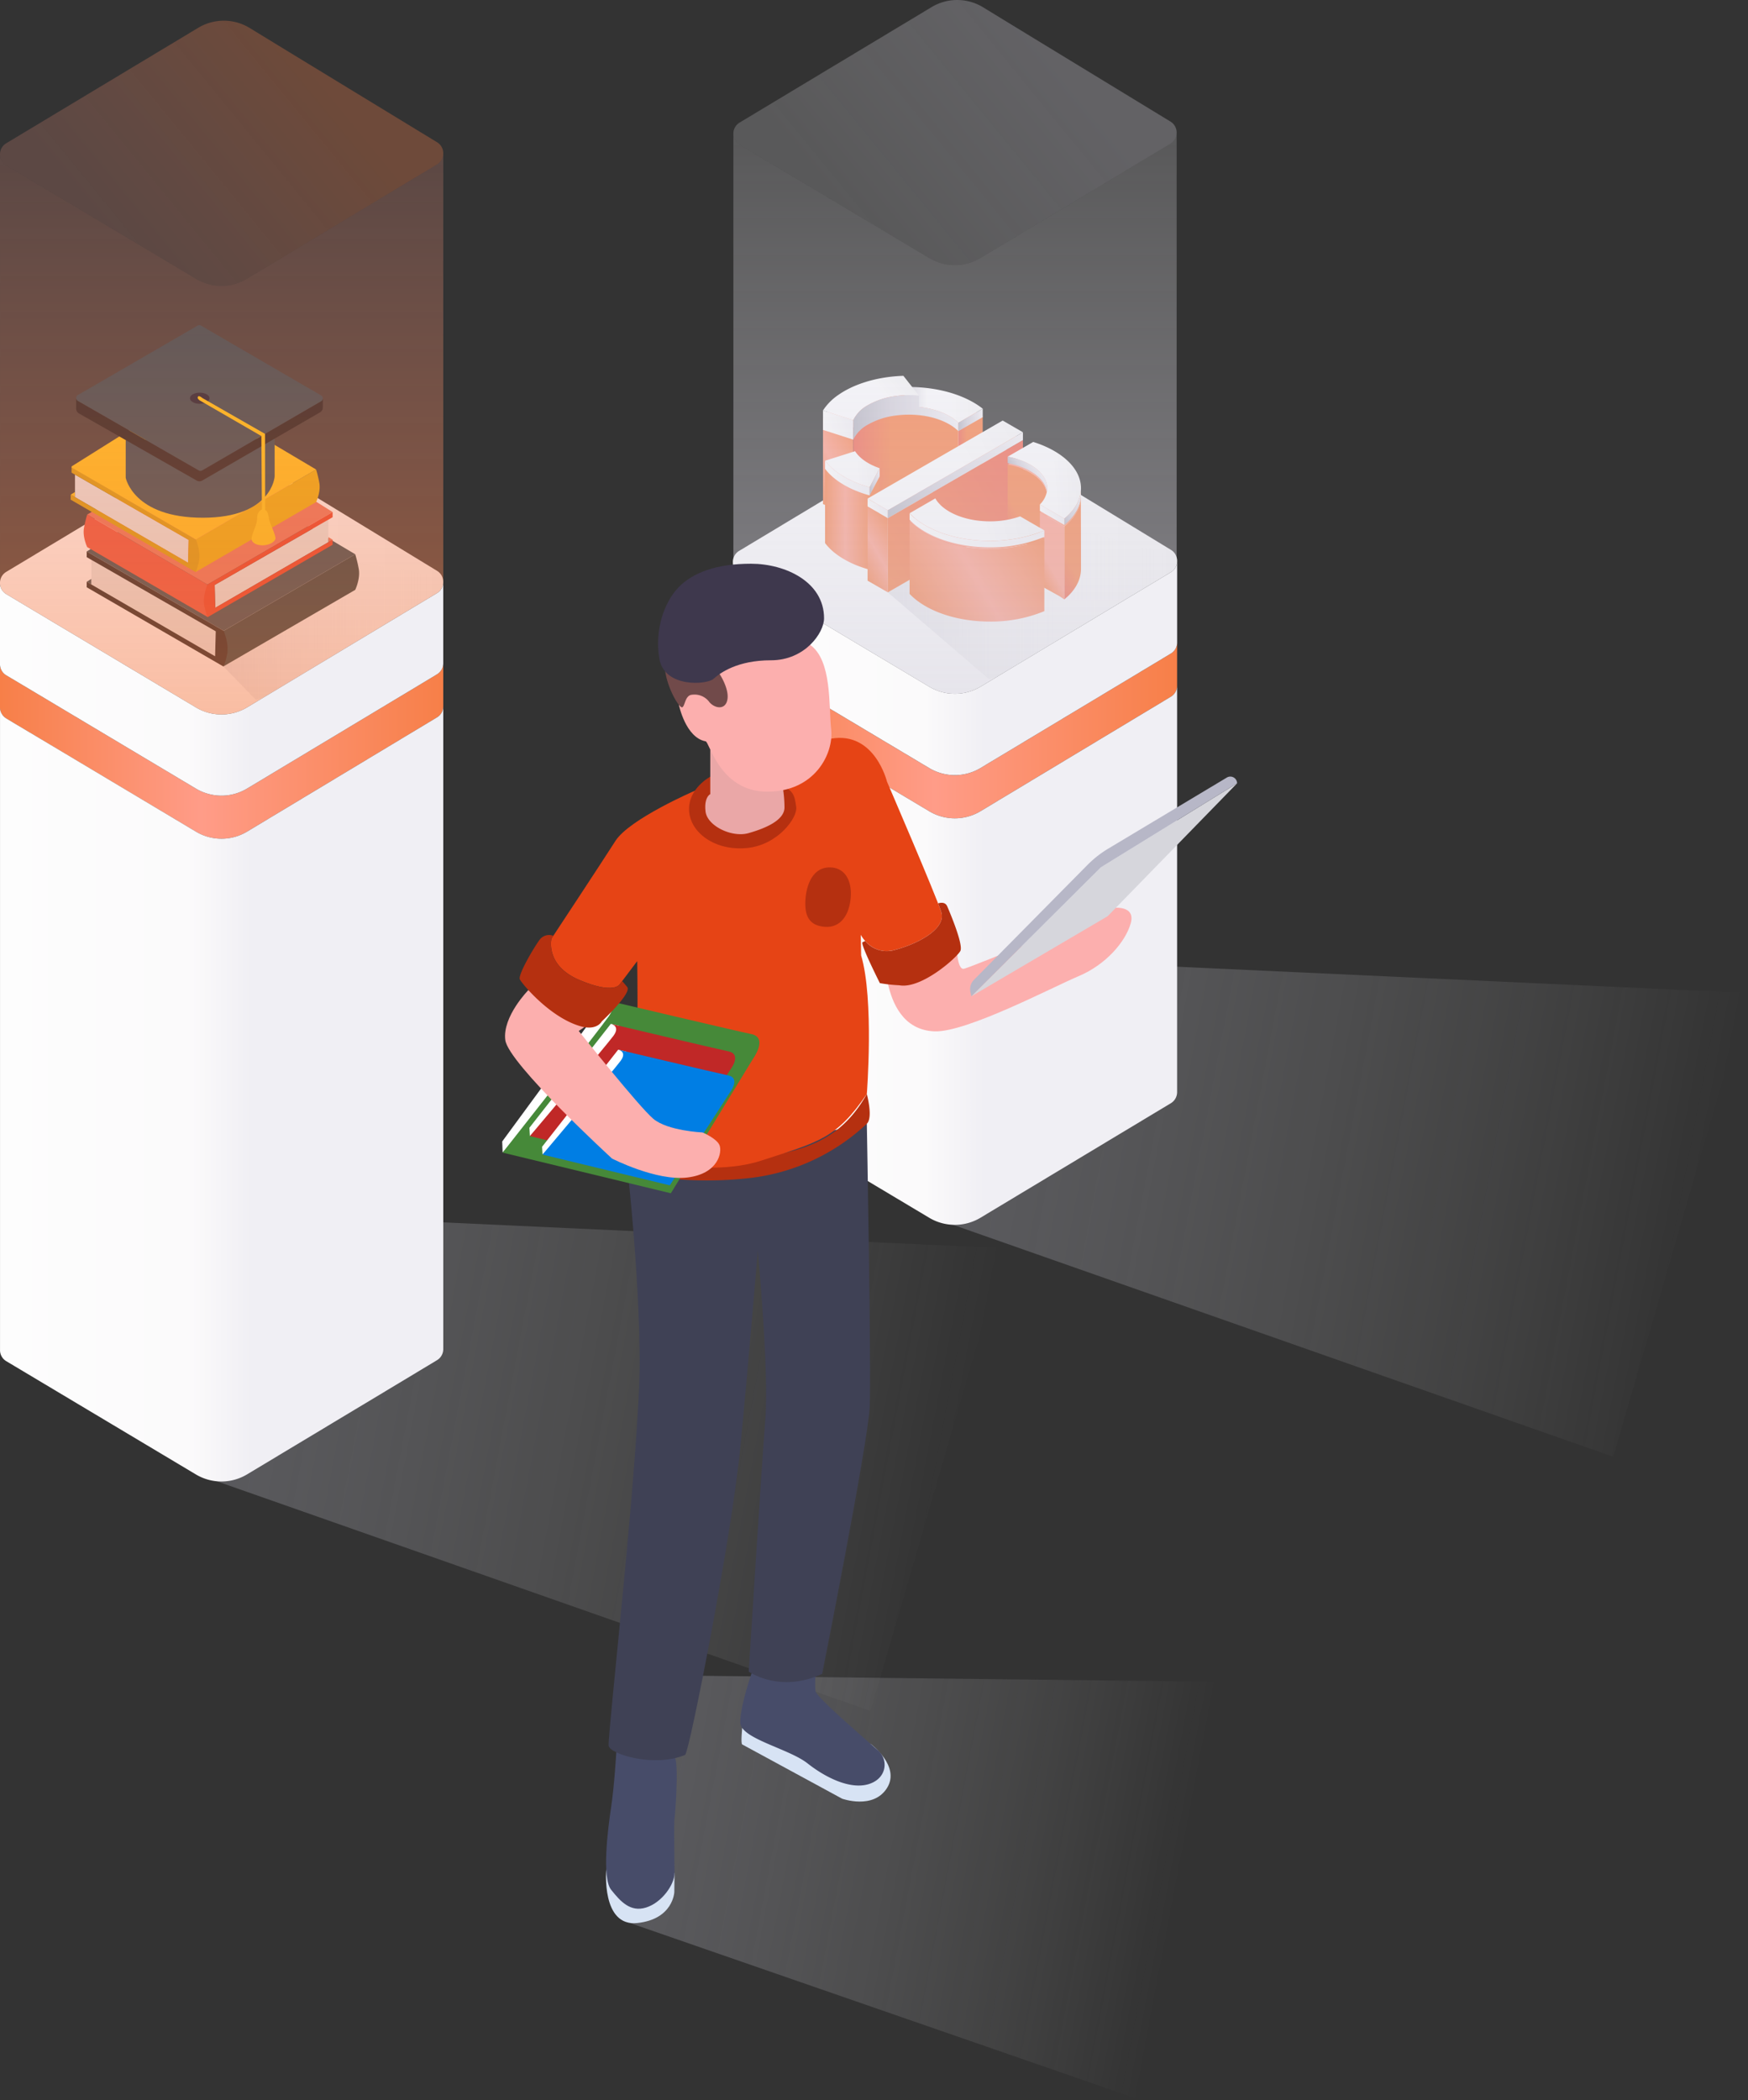 <svg id="Слой_1" data-name="Слой 1" xmlns="http://www.w3.org/2000/svg" xmlns:xlink="http://www.w3.org/1999/xlink" viewBox="0 0 826.097 992.365"><rect x="0" y="0" width="826.097" height="992.365" fill="#333333" stroke="none"/><defs><style>.cls-1{fill:url(#Безымянный_градиент_81);}.cls-2{fill:url(#Безымянный_градиент_33);}.cls-3{fill:url(#Безымянный_градиент_77);}.cls-4{fill:url(#Безымянный_градиент_22);}.cls-5{fill:url(#Безымянный_градиент_22-2);}.cls-6{fill:url(#Безымянный_градиент_35);}.cls-7{fill:url(#Безымянный_градиент_81-2);}.cls-8{fill:#27424d;}.cls-9{fill:#1d363a;}.cls-10{fill:#e3e7e8;}.cls-11{fill:#12171a;}.cls-12{fill:#e66c55;}.cls-13{fill:#e64936;}.cls-14{fill:#e4361e;}.cls-15{fill:#ffc20f;}.cls-16{fill:#e8ac00;}.cls-17{fill:#d29b02;}.cls-18{fill:#101519;}.cls-19{fill:#0b162c;}.cls-20{fill:#fbc50b;}.cls-21{fill:url(#Безымянный_градиент_28);}.cls-22{fill:url(#Безымянный_градиент_81-3);}.cls-23{fill:url(#Безымянный_градиент_33-2);}.cls-24{fill:url(#Безымянный_градиент_77-2);}.cls-25{fill:url(#Безымянный_градиент_22-3);}.cls-26{fill:url(#Безымянный_градиент_22-4);}.cls-27{fill:url(#Безымянный_градиент_54);}.cls-28{fill:url(#Безымянный_градиент_81-4);}.cls-29{fill:url(#Безымянный_градиент_104);}.cls-30{fill:url(#Безымянный_градиент_77-3);}.cls-31{fill:url(#Безымянный_градиент_95);}.cls-32{fill:url(#Безымянный_градиент_77-4);}.cls-33{fill:url(#Безымянный_градиент_104-2);}.cls-34{fill:url(#Безымянный_градиент_104-3);}.cls-35{fill:url(#Безымянный_градиент_80);}.cls-36{fill:url(#Безымянный_градиент_95-2);}.cls-37{fill:url(#Безымянный_градиент_104-4);}.cls-38{fill:url(#Безымянный_градиент_77-5);}.cls-39{fill:url(#Безымянный_градиент_39);}.cls-40{fill:url(#Безымянный_градиент_95-3);}.cls-41{fill:url(#Безымянный_градиент_95-4);}.cls-42{fill:url(#Безымянный_градиент_103);}.cls-43{fill:url(#Безымянный_градиент_104-5);}.cls-44{fill:url(#Безымянный_градиент_77-6);}.cls-45{fill:url(#Безымянный_градиент_104-6);}.cls-46{fill:url(#Безымянный_градиент_38);}.cls-47{fill:url(#Безымянный_градиент_33-3);}.cls-48{fill:url(#Безымянный_градиент_38-2);}.cls-49{fill:url(#Безымянный_градиент_63);}.cls-50{fill:url(#Безымянный_градиент_33-4);}.cls-51{fill:url(#Безымянный_градиент_23);}.cls-52{fill:url(#Безымянный_градиент_23-2);}.cls-53{fill:url(#Безымянный_градиент_33-5);}.cls-54{fill:url(#Безымянный_градиент_38-3);}.cls-55{fill:url(#Безымянный_градиент_23-3);}.cls-56{fill:url(#Безымянный_градиент_23-4);}.cls-57{fill:url(#Безымянный_градиент_33-6);}.cls-58{fill:url(#Безымянный_градиент_33-7);}.cls-59{fill:url(#Безымянный_градиент_38-4);}.cls-60{fill:url(#Безымянный_градиент_23-5);}.cls-61{fill:url(#Безымянный_градиент_23-6);}.cls-62{fill:url(#Безымянный_градиент_38-5);}.cls-63{fill:url(#Безымянный_градиент_44);}.cls-64{fill:url(#Безымянный_градиент_81-5);}.cls-65{fill:#d7e3f4;}.cls-66{fill:#474c69;}.cls-67{fill:#3f4155;}.cls-68{fill:#b53010;}.cls-69{fill:#e64415;}.cls-70{fill:#eaa7a7;}.cls-71{fill:#fcafae;}.cls-72{fill:#fff;}.cls-73{fill:#468939;}.cls-74{fill:#c02827;}.cls-75{fill:#007ee4;}.cls-76{fill:#714a4a;}.cls-77{fill:#3e384d;}.cls-78{fill:#d6d6dc;}.cls-79{fill:#b7b7c7;}</style><linearGradient id="Безымянный_градиент_81" x1="-5370.499" y1="1797.242" x2="-5021.708" y2="1797.242" gradientTransform="translate(5722.533 -128.741) rotate(10.74)" gradientUnits="userSpaceOnUse"><stop offset="0" stop-color="#b5b5c1" stop-opacity="0.3"/><stop offset="0.995" stop-color="#fdfdfd" stop-opacity="0"/></linearGradient><linearGradient id="Безымянный_градиент_33" x1="-5597.552" y1="278.774" x2="-5388.076" y2="278.774" gradientTransform="translate(5684.503)" gradientUnits="userSpaceOnUse"><stop offset="0.576" stop-color="#fbfbfd"/><stop offset="1" stop-color="#f3f3f5"/></linearGradient><linearGradient id="Безымянный_градиент_77" x1="-5597.552" y1="358.663" x2="-5388.076" y2="358.663" gradientTransform="translate(5684.503)" gradientUnits="userSpaceOnUse"><stop offset="0" stop-color="#f77f48"/><stop offset="0.454" stop-color="#ff9c88"/><stop offset="1" stop-color="#f77f48"/></linearGradient><linearGradient id="Безымянный_градиент_22" x1="-5597.552" y1="329.295" x2="-5388.076" y2="329.295" gradientTransform="translate(5684.503)" gradientUnits="userSpaceOnUse"><stop offset="0" stop-color="#fdfdfd"/><stop offset="0.432" stop-color="#fbfafb"/><stop offset="0.566" stop-color="#f0eff4"/></linearGradient><linearGradient id="Безымянный_градиент_22-2" x1="-5597.542" y1="520.693" x2="-5388.066" y2="520.693" xlink:href="#Безымянный_градиент_22"/><linearGradient id="Безымянный_градиент_35" x1="141.609" y1="117.434" x2="238.231" y2="38.498" gradientUnits="userSpaceOnUse"><stop offset="0" stop-color="#ff9c88" stop-opacity="0.2"/><stop offset="1" stop-color="#f77f48" stop-opacity="0.3"/></linearGradient><linearGradient id="Безымянный_градиент_81-2" x1="-5491.999" y1="302.117" x2="-5388.068" y2="302.117" gradientTransform="translate(5684.503)" xlink:href="#Безымянный_градиент_81"/><linearGradient id="Безымянный_градиент_28" x1="191.695" y1="76.996" x2="191.695" y2="342.13" gradientUnits="userSpaceOnUse"><stop offset="0" stop-color="#ff9c88" stop-opacity="0.2"/><stop offset="1" stop-color="#f77f48" stop-opacity="0.5"/></linearGradient><linearGradient id="Безымянный_градиент_81-3" x1="-5048.782" y1="1613.571" x2="-4699.221" y2="1613.571" xlink:href="#Безымянный_градиент_81"/><linearGradient id="Безымянный_градиент_33-2" x1="-5251.186" y1="268.858" x2="-5041.248" y2="268.858" xlink:href="#Безымянный_градиент_33"/><linearGradient id="Безымянный_градиент_77-2" x1="-5251.195" y1="348.933" x2="-5041.257" y2="348.933" xlink:href="#Безымянный_градиент_77"/><linearGradient id="Безымянный_градиент_22-3" x1="-5251.186" y1="319.491" x2="-5041.248" y2="319.491" xlink:href="#Безымянный_градиент_22"/><linearGradient id="Безымянный_градиент_22-4" x1="-5251.195" y1="455.174" x2="-5041.257" y2="455.174" xlink:href="#Безымянный_градиент_22"/><linearGradient id="Безымянный_градиент_54" x1="488.201" y1="107.654" x2="584.822" y2="28.719" gradientUnits="userSpaceOnUse"><stop offset="0" stop-color="#f0eff4" stop-opacity="0.2"/><stop offset="1" stop-color="#d2cfda" stop-opacity="0.3"/></linearGradient><linearGradient id="Безымянный_градиент_81-4" x1="-5177.96" y1="285.582" x2="-5041.594" y2="285.582" gradientTransform="translate(5684.503)" xlink:href="#Безымянный_градиент_81"/><linearGradient id="Безымянный_градиент_104" x1="513.981" y1="198.838" x2="551.381" y2="198.838" gradientUnits="userSpaceOnUse"><stop offset="0.576" stop-color="#ff9c88"/><stop offset="1" stop-color="#f77f48"/></linearGradient><linearGradient id="Безымянный_градиент_77-3" x1="383.231" y1="227.674" x2="409.256" y2="212.648" gradientTransform="matrix(1, 0, 0, 1, 0, 0)" xlink:href="#Безымянный_градиент_77"/><linearGradient id="Безымянный_градиент_95" x1="490.195" y1="220.461" x2="539.875" y2="220.461" gradientUnits="userSpaceOnUse"><stop offset="0" stop-color="#ef6452"/><stop offset="0.356" stop-color="#f77f48"/></linearGradient><linearGradient id="Безымянный_градиент_77-4" x1="476.873" y1="249.119" x2="497.944" y2="249.119" gradientTransform="matrix(1, 0, 0, 1, 0, 0)" xlink:href="#Безымянный_градиент_77"/><linearGradient id="Безымянный_градиент_104-2" x1="489.461" y1="204.797" x2="513.327" y2="185.066" xlink:href="#Безымянный_градиент_104"/><linearGradient id="Безымянный_градиент_104-3" x1="478.538" y1="230.554" x2="502.177" y2="228.609" xlink:href="#Безымянный_градиент_104"/><linearGradient id="Безымянный_градиент_80" x1="408.277" y1="247.967" x2="419.583" y2="245.987" gradientUnits="userSpaceOnUse"><stop offset="0" stop-color="#e64415"/><stop offset="0.356" stop-color="#f77f48"/></linearGradient><linearGradient id="Безымянный_градиент_95-2" x1="452.923" y1="217.825" x2="464.429" y2="217.825" xlink:href="#Безымянный_градиент_95"/><linearGradient id="Безымянный_градиент_104-4" x1="413.42" y1="242.822" x2="480.559" y2="204.118" xlink:href="#Безымянный_градиент_104"/><linearGradient id="Безымянный_градиент_77-5" x1="405.113" y1="265.184" x2="424.648" y2="253.922" gradientTransform="matrix(1, 0, 0, 1, 0, 0)" xlink:href="#Безымянный_градиент_77"/><linearGradient id="Безымянный_градиент_39" x1="411.988" y1="266.717" x2="491.037" y2="221.146" gradientUnits="userSpaceOnUse"><stop offset="0" stop-color="#f77f48"/><stop offset="1" stop-color="#ef6452"/></linearGradient><linearGradient id="Безымянный_градиент_95-3" x1="580.687" y1="270.989" x2="607.005" y2="255.817" xlink:href="#Безымянный_градиент_95"/><linearGradient id="Безымянный_градиент_95-4" x1="560.937" y1="253.868" x2="584.509" y2="240.279" xlink:href="#Безымянный_градиент_95"/><linearGradient id="Безымянный_градиент_103" x1="487.175" y1="268.453" x2="507.427" y2="256.778" gradientUnits="userSpaceOnUse"><stop offset="0" stop-color="#f77f48"/><stop offset="0.356" stop-color="#ff9c88"/></linearGradient><linearGradient id="Безымянный_градиент_104-5" x1="523.018" y1="259.239" x2="571.368" y2="246.525" xlink:href="#Безымянный_градиент_104"/><linearGradient id="Безымянный_градиент_77-6" x1="519.098" y1="288.386" x2="578.26" y2="254.28" gradientTransform="matrix(1, 0, 0, 1, 0, 0)" xlink:href="#Безымянный_градиент_77"/><linearGradient id="Безымянный_градиент_104-6" x1="564.989" y1="235.55" x2="599.678" y2="233.41" xlink:href="#Безымянный_градиент_104"/><linearGradient id="Безымянный_градиент_38" x1="476.873" y1="229.713" x2="497.944" y2="229.713" gradientUnits="userSpaceOnUse"><stop offset="0" stop-color="#fdfdfd"/><stop offset="1" stop-color="#f0eff4"/></linearGradient><linearGradient id="Безымянный_градиент_33-3" x1="478.538" y1="226.846" x2="502.177" y2="224.901" gradientTransform="matrix(1, 0, 0, 1, 0, 0)" xlink:href="#Безымянный_градиент_33"/><linearGradient id="Безымянный_градиент_38-2" x1="389.108" y1="203.106" x2="403.243" y2="198.529" xlink:href="#Безымянный_градиент_38"/><linearGradient id="Безымянный_градиент_63" x1="513.981" y1="195.131" x2="551.381" y2="195.131" gradientUnits="userSpaceOnUse"><stop offset="0.007" stop-color="#d2cfda"/><stop offset="0.298" stop-color="#fbfbfd"/><stop offset="0.576" stop-color="#fbfbfd"/><stop offset="1" stop-color="#f3f3f5"/></linearGradient><linearGradient id="Безымянный_градиент_33-4" x1="489.461" y1="201.09" x2="513.327" y2="181.358" gradientTransform="matrix(1, 0, 0, 1, 0, 0)" xlink:href="#Безымянный_градиент_33"/><linearGradient id="Безымянный_градиент_23" x1="410.515" y1="228.168" x2="416.837" y2="227.061" gradientUnits="userSpaceOnUse"><stop offset="0" stop-color="#b5b5c1"/><stop offset="0.356" stop-color="#d2cfda"/><stop offset="0.993" stop-color="#f0eff4"/></linearGradient><linearGradient id="Безымянный_градиент_23-2" x1="490.195" y1="201.058" x2="539.875" y2="201.058" xlink:href="#Безымянный_градиент_23"/><linearGradient id="Безымянный_градиент_33-5" x1="413.42" y1="239.115" x2="480.559" y2="200.41" gradientTransform="matrix(1, 0, 0, 1, 0, 0)" xlink:href="#Безымянный_градиент_33"/><linearGradient id="Безымянный_градиент_38-3" x1="411.702" y1="241.982" x2="417.955" y2="238.377" xlink:href="#Безымянный_градиент_38"/><linearGradient id="Безымянный_градиент_23-3" x1="418.78" y1="243.398" x2="484.246" y2="205.658" xlink:href="#Безымянный_градиент_23"/><linearGradient id="Безымянный_градиент_23-4" x1="452.923" y1="198.422" x2="464.429" y2="198.422" xlink:href="#Безымянный_градиент_23"/><linearGradient id="Безымянный_градиент_33-6" x1="523.018" y1="255.531" x2="571.368" y2="242.817" gradientTransform="matrix(1, 0, 0, 1, 0, 0)" xlink:href="#Безымянный_градиент_33"/><linearGradient id="Безымянный_градиент_33-7" x1="564.989" y1="231.843" x2="599.678" y2="229.703" gradientTransform="matrix(1, 0, 0, 1, 0, 0)" xlink:href="#Безымянный_градиент_33"/><linearGradient id="Безымянный_градиент_38-4" x1="525.861" y1="265.083" x2="571.468" y2="238.791" xlink:href="#Безымянный_градиент_38"/><linearGradient id="Безымянный_градиент_23-5" x1="587.492" y1="247.632" x2="600.201" y2="240.305" xlink:href="#Безымянный_градиент_23"/><linearGradient id="Безымянный_градиент_23-6" x1="567.728" y1="230.547" x2="577.716" y2="224.789" xlink:href="#Безымянный_градиент_23"/><linearGradient id="Безымянный_градиент_38-5" x1="493.777" y1="245.212" x2="500.72" y2="241.209" xlink:href="#Безымянный_градиент_38"/><linearGradient id="Безымянный_градиент_44" x1="538.286" y1="67.217" x2="538.286" y2="332.351" gradientUnits="userSpaceOnUse"><stop offset="0" stop-color="#f0eff4" stop-opacity="0.2"/><stop offset="1" stop-color="#d2cfda" stop-opacity="0.5"/></linearGradient><linearGradient id="Безымянный_градиент_81-5" x1="-5139.934" y1="1967" x2="-4883.626" y2="1967" xlink:href="#Безымянный_градиент_81"/></defs><title>Work_and_study</title><polygon class="cls-1" points="99.299 698.824 411.405 808.471 474.984 589.827 125.734 573.754 99.299 698.824"/><path class="cls-2" d="M296.427,278.812a6.128,6.128,0,0,1-2.987,5.289l-22.937,13.784L253.649,308.024l-49.93,30.035a23.535,23.535,0,0,1-24.17.027L130.14,308.572,113.15,298.433,89.938,284.566a6.1,6.1,0,0,1-2.987-4.878v-.767a6.067,6.067,0,0,1,2.987-4.905l76.649-46.093,14.003-8.413a23.462,23.462,0,0,1,24.335.055l13.702,8.358,74.868,45.627A6.089,6.089,0,0,1,296.427,278.812Z" transform="translate(-86.951 -3.817)"/><path class="cls-3" d="M296.427,317.177v20.361a6.095,6.095,0,0,1-2.987,5.289l-89.72,53.958a23.473,23.473,0,0,1-24.17.027L89.938,343.32a6.106,6.106,0,0,1-2.987-4.905V318.054a6.1,6.1,0,0,0,2.987,4.878l8.194,4.878,81.417,48.642a23.535,23.535,0,0,0,24.17-.027l81.636-49.081,8.084-4.878A6.128,6.128,0,0,0,296.427,317.177Z" transform="translate(-86.951 -3.817)"/><path class="cls-4" d="M89.938,322.932l8.194,4.878,81.417,48.642a23.534,23.534,0,0,0,24.17-.027l81.636-49.081,8.084-4.878a6.128,6.128,0,0,0,2.987-5.289V278.811a6.128,6.128,0,0,1-2.987,5.289L270.503,297.884l-16.853,10.139-49.93,30.035a23.534,23.534,0,0,1-24.17.027L130.14,308.572l-16.991-10.139L89.938,284.566a6.1,6.1,0,0,1-2.987-4.878v38.365A6.1,6.1,0,0,0,89.938,322.932Z" transform="translate(-86.951 -3.817)"/><path class="cls-5" d="M293.45,342.816,203.73,396.774a23.473,23.473,0,0,1-24.17.027l-67.194-40.119-2.028-1.206-16.881-10.057-3.507-2.11a6.106,6.106,0,0,1-2.987-4.905V642.122a6.067,6.067,0,0,0,2.987,4.905l38.036,22.718L179.56,700.547a23.535,23.535,0,0,0,24.17-.055L254.893,669.745l3.343-2L288.627,649.466l4.823-2.905a6.127,6.127,0,0,0,2.987-5.289V337.527A6.095,6.095,0,0,1,293.45,342.816Z" transform="translate(-86.951 -3.817)"/><path class="cls-6" d="M296.435,76.281a6.104,6.104,0,0,1-3.006,5.282L270.5,95.346l-16.854,10.155-49.917,30.015a23.485,23.485,0,0,1-24.175.043l-49.424-29.521-16.983-10.134L89.938,82.035a6.067,6.067,0,0,1-2.984-4.874v-.773a6.041,6.041,0,0,1,2.984-4.895l8.781-5.282,67.866-40.814,13.998-8.416a23.459,23.459,0,0,1,24.346.043l13.698,8.373,66.964,40.814,7.901,4.809A6.073,6.073,0,0,1,296.435,76.281Z" transform="translate(-86.951 -3.817)"/><path class="cls-7" d="M296.435,279.144a5.488,5.488,0,0,1-2.675,4.737l-20.543,12.345-15.094,9.081-44.718,26.9a20.476,20.476,0,0,1-5.473,2.307l-15.427-15.776L255.879,269.721l39.845,6.699A5.318,5.318,0,0,1,296.435,279.144Z" transform="translate(-86.951 -3.817)"/><polygon class="cls-8" points="40.975 274.903 43.194 273.526 43.194 276.19 40.975 274.903"/><polygon class="cls-8" points="105.706 298.087 167.877 261.895 101.574 222.567 40.975 260.595 105.706 298.087"/><path class="cls-9" d="M192.505,318.738,254.828,282.546s2.561-5.356,1.643-10.023a60.082,60.082,0,0,0-1.643-6.81l-62.171,36.192Z" transform="translate(-86.951 -3.817)"/><polygon class="cls-10" points="43.194 264.548 43.194 276.19 101.651 310.1 101.957 298.317 43.194 264.548"/><path class="cls-11" d="M127.926,264.412l64.732,37.492s2.678,6.121,1.607,11.171-1.76,5.662-1.76,5.662l-64.579-37.416v-2.602l60.676,35.197.306-11.783L127.926,267.09Z" transform="translate(-86.951 -3.817)"/><polygon class="cls-12" points="157.19 255.028 155.162 253.769 155.162 256.204 157.19 255.028"/><polygon class="cls-12" points="98.032 276.216 41.214 243.141 101.808 207.198 157.19 241.952 98.032 276.216"/><path class="cls-13" d="M185.123,295.417l-56.958-33.075s-2.34-4.895-1.501-9.16a54.908,54.908,0,0,1,1.501-6.224l56.818,33.076Z" transform="translate(-86.951 -3.817)"/><polygon class="cls-10" points="155.162 245.565 155.162 256.204 101.738 287.195 101.458 276.426 155.162 245.565"/><path class="cls-14" d="M244.142,245.769l-59.158,34.264s-2.447,5.594-1.468,10.209,1.608,5.175,1.608,5.175l59.018-34.194v-2.378l-55.452,32.166-.28-10.769,55.732-32.027Z" transform="translate(-86.951 -3.817)"/><polygon class="cls-15" points="33.411 233.737 35.439 232.479 35.439 234.914 33.411 233.737"/><path class="cls-16" d="M179.381,274.126l56.958-33.076s2.34-4.895,1.501-9.16a54.908,54.908,0,0,0-1.501-6.224l-56.818,33.076Z" transform="translate(-86.951 -3.817)"/><polygon class="cls-10" points="35.439 224.274 35.439 234.914 88.863 265.904 89.143 255.135 35.439 224.274"/><path class="cls-17" d="M120.771,224.478l58.75,34.264s2.447,5.594,1.468,10.209-1.608,5.175-1.608,5.175L120.363,239.932v-2.378L175.815,269.721l.28-10.769L120.771,227.165Z" transform="translate(-86.951 -3.817)"/><path class="cls-15" d="M179.521,258.742,236.339,225.667l-60.594-35.943-54.77,34.369a.436.436,0,0,0,.013.747Z" transform="translate(-86.951 -3.817)"/><path class="cls-8" d="M146.363,211.773v17.82s3.634,18.867,36.427,18.867,33.96-19.484,33.96-19.484V211.076Z" transform="translate(-86.951 -3.817)"/><path class="cls-8" d="M181.953,157.684l56.755,32.988a1.612,1.612,0,0,1-0,2.787l-56.209,32.648a1.612,1.612,0,0,1-1.612.004L123.741,193.285a1.612,1.612,0,0,1-.006-2.792l56.599-32.81A1.612,1.612,0,0,1,181.953,157.684Z" transform="translate(-86.951 -3.817)"/><path class="cls-18" d="M239.511,191.895v4.457a2.674,2.674,0,0,1-1.334,2.314L182.553,230.879a2.674,2.674,0,0,1-2.665.009l-55.609-31.708a2.674,2.674,0,0,1-1.35-2.323v-4.961a1.587,1.587,0,0,0,.812,1.389l57.141,32.827a1.614,1.614,0,0,0,1.614-.005l56.208-32.646a1.589,1.589,0,0,0,.79-1.564Z" transform="translate(-86.951 -3.817)"/><ellipse class="cls-19" cx="94.398" cy="188.18" rx="4.619" ry="2.63"/><path class="cls-20" d="M180.572,191.151c-.778.915.778,1.875.778,1.875l29.117,16.834.246,34.712s-2.333.732-2.241,4.116-3.339,8.553-2.516,10.474,3.659,2.516,5.992,2.287,4.757-1.418,5.168-3.019-3.064-7.867-3.11-9.971c0,0-.457-3.522-1.738-3.613l-.052-36.002-29.632-16.949S181.132,190.613,180.572,191.151Z" transform="translate(-86.951 -3.817)"/><path class="cls-21" d="M296.435,76.281V278.806a6.137,6.137,0,0,1-3.006,5.303L270.5,297.892l-16.854,10.134L203.728,338.062a23.535,23.535,0,0,1-24.175.021l-49.424-29.521-16.983-10.134-23.209-13.869a6.067,6.067,0,0,1-2.984-4.874V77.161a6.067,6.067,0,0,0,2.984,4.874l23.209,13.869,16.983,10.134,49.424,29.521a23.485,23.485,0,0,0,24.175-.043l49.917-30.015,16.854-10.155,22.93-13.783A6.104,6.104,0,0,0,296.435,76.281Z" transform="translate(-86.951 -3.817)"/><polygon class="cls-22" points="449.584 578.464 762.378 688.353 826.097 469.226 476.076 453.118 449.584 578.464"/><path class="cls-23" d="M643.255,268.896a6.141,6.141,0,0,1-2.994,5.301l-22.988,13.815L600.383,298.173l-50.04,30.101a23.587,23.587,0,0,1-24.224.028l-49.518-29.579-17.028-10.162-23.262-13.897a6.113,6.113,0,0,1-2.994-4.889v-.769a6.08,6.08,0,0,1,2.994-4.916l76.818-46.195,14.034-8.432a23.514,23.514,0,0,1,24.388.055l13.732,8.377,75.033,45.728A6.102,6.102,0,0,1,643.255,268.896Z" transform="translate(-86.951 -3.817)"/><path class="cls-24" d="M643.246,307.356v20.406a6.109,6.109,0,0,1-2.994,5.301L550.334,387.14a23.525,23.525,0,0,1-24.224.027L436.302,333.557a6.12,6.12,0,0,1-2.994-4.916V308.234a6.113,6.113,0,0,0,2.994,4.889l8.212,4.889L526.11,366.761a23.586,23.586,0,0,0,24.224-.027l81.816-49.189,8.102-4.889A6.141,6.141,0,0,0,643.246,307.356Z" transform="translate(-86.951 -3.817)"/><path class="cls-25" d="M640.262,274.197l-22.988,13.815L600.384,298.173l-50.04,30.101a23.586,23.586,0,0,1-24.223.027l-49.518-29.579-17.028-10.162-23.263-13.897a6.113,6.113,0,0,1-2.994-4.889V308.225a6.113,6.113,0,0,0,2.994,4.889l8.212,4.889,81.597,48.749a23.586,23.586,0,0,0,24.223-.027l81.817-49.189,8.102-4.889a6.141,6.141,0,0,0,2.994-5.301V268.896A6.141,6.141,0,0,1,640.262,274.197Z" transform="translate(-86.951 -3.817)"/><path class="cls-26" d="M640.252,333.062l-89.918,54.077a23.525,23.525,0,0,1-24.224.027l-89.808-53.611a6.12,6.12,0,0,1-2.994-4.916V520.726a6.113,6.113,0,0,0,2.994,4.889l23.262,13.897,17.028,10.162,49.518,29.579a23.587,23.587,0,0,0,24.224-.027l50.04-30.101,16.891-10.162,22.988-13.815a6.141,6.141,0,0,0,2.994-5.301V327.762A6.109,6.109,0,0,1,640.252,333.062Z" transform="translate(-86.951 -3.817)"/><path class="cls-27" d="M643.027,66.501A6.104,6.104,0,0,1,640.021,71.783L617.091,85.566l-16.854,10.155-49.917,30.015a23.485,23.485,0,0,1-24.175.043l-49.424-29.521-16.983-10.134-23.209-13.869a6.067,6.067,0,0,1-2.984-4.874v-.773a6.041,6.041,0,0,1,2.984-4.895l8.781-5.282,67.866-40.814,13.998-8.416a23.459,23.459,0,0,1,24.346.043l13.698,8.373,66.964,40.814,7.901,4.809A6.073,6.073,0,0,1,643.027,66.501Z" transform="translate(-86.951 -3.817)"/><path class="cls-28" d="M642.909,269.42a5.488,5.488,0,0,1-2.675,4.737l-20.543,12.345-15.094,9.081L559.879,322.483a20.476,20.476,0,0,1-5.473,2.307L506.543,283.724l63.058-37.35,72.596,20.322A5.318,5.318,0,0,1,642.909,269.42Z" transform="translate(-86.951 -3.817)"/><path class="cls-29" d="M516.517,190.391q-1.278,0-2.536.043l.389,3.856.002.016.535,5.28.008.03q.809-.031,1.633-.03a46.353,46.353,0,0,1,4.735.239q.534.055,1.06.121c.233.029.464.059.694.093.091.013.182.026.271.04.124.018.249.037.372.056.152.024.305.049.455.075l.359.062c.081.013.163.029.244.043.107.021.214.04.321.061.153.029.305.059.456.089.303.062.605.126.903.195.148.034.297.069.445.104.118.027.238.056.354.086.048.011.096.024.142.035.128.032.255.064.381.099.145.037.29.077.434.117.144.038.286.08.428.12q.429.124.846.255c.139.043.278.088.417.132.137.046.275.091.412.139.123.04.244.083.366.126l.08.029c.096.034.188.067.282.101.195.072.386.145.576.219.099.038.196.077.295.115.129.053.259.104.388.158.128.053.255.107.383.161.126.054.252.109.377.164.099.043.195.086.292.131.303.139.6.279.891.425.086.043.171.086.255.128.126.065.249.129.372.195.179.096.356.192.531.29.067.037.134.073.2.112.123.069.243.139.362.211.024.014.048.029.072.042.085.051.168.101.251.152.075.046.15.093.225.14q.871.546,1.652,1.141c.086.065.172.132.257.198.016.014.032.026.048.038.093.073.184.147.273.222.118.096.235.193.348.292.088.075.174.15.259.227q.29.259.563.525l11.506-6.643C543.548,194.43,530.849,190.391,516.517,190.391Z" transform="translate(-86.951 -3.817)"/><polygon class="cls-30" points="388.946 197.648 388.946 238.245 403.244 242.846 403.244 202.25 388.946 197.648"/><path class="cls-31" d="M539.312,206.761q.29.259.563.525v35.355c-3.921-3.891-10.657-6.71-18.592-7.537h0a46.783,46.783,0,0,0-10.893.147,35.377,35.377,0,0,0-13.423,4.392,16.213,16.213,0,0,0-6.772,7.019V206.067a16.213,16.213,0,0,1,6.772-7.019,35.376,35.376,0,0,1,13.423-4.392q1.719-.23,3.514-.327c.155-.008.311-.016.468-.022.686-.032,1.382-.046,2.083-.046a46.318,46.318,0,0,1,4.828.249v5.316q.534.055,1.06.121c.233.029.464.059.694.093.091.013.182.026.271.04.124.018.249.037.372.056.153.024.305.049.455.075l.359.062c.081.013.163.029.244.043.107.021.214.04.321.061.153.029.305.059.456.089.303.062.605.126.903.195.148.034.297.069.445.104q.177.041.354.086c.048.011.096.024.142.035.128.032.255.065.381.099.145.037.29.077.434.117.144.038.286.08.428.12q.429.124.846.255c.139.043.278.088.417.132.137.046.275.091.412.139.121.042.244.083.366.126l.08.029.282.101c.195.072.386.145.576.219.099.038.196.077.295.115.129.053.259.104.388.158.128.053.255.107.383.161.126.054.252.109.377.164.099.043.195.086.292.131.303.139.6.279.891.425.086.043.171.086.255.128.126.065.249.129.372.195.179.096.356.192.531.29.067.037.134.073.2.112.123.069.243.139.362.211.024.014.048.029.072.042.085.051.168.101.251.152.075.046.15.093.225.14q.871.546,1.652,1.141c.086.065.172.132.257.198.016.014.032.026.048.038.093.073.184.147.273.222.118.096.235.193.348.292C539.141,206.61,539.227,206.685,539.312,206.761Z" transform="translate(-86.951 -3.817)"/><path class="cls-32" d="M479.586,228.186a24.379,24.379,0,0,1-2.672-2.969l-.042.013v35.201c4.151,5.526,11.675,10.01,21.071,12.59V237.752C490.329,235.662,483.943,232.32,479.586,228.186Z" transform="translate(-86.951 -3.817)"/><path class="cls-33" d="M513.891,185.108q-1.772.057-3.502.198c-10.885.881-20.465,4.11-27.157,8.77a26.221,26.221,0,0,0-7.335,7.39l14.297,4.601a16.213,16.213,0,0,1,6.772-7.019,35.376,35.376,0,0,1,13.423-4.392,46.784,46.784,0,0,1,10.893-.147Z" transform="translate(-86.951 -3.817)"/><path class="cls-34" d="M491.052,220.73l-1.46.463-12.677,4.025a24.379,24.379,0,0,0,2.672,2.969c4.357,4.134,10.743,7.476,18.358,9.565l3.021-5.747,1.701-3.237C497.364,226.95,493.227,224.117,491.052,220.73Z" transform="translate(-86.951 -3.817)"/><polygon class="cls-35" points="415.715 224.95 415.715 260.221 412.785 265.796 410.992 269.206 410.992 233.934 414.014 228.187 415.715 224.95"/><polygon class="cls-36" points="464.429 196.826 452.923 203.469 452.923 238.825 464.429 232.22 464.429 196.826"/><polygon class="cls-37" points="483.434 207.958 480.068 209.9 472.304 214.383 465.848 218.11 440.787 232.58 434.245 236.356 426.461 240.851 419.592 244.817 410.016 239.288 416.743 235.403 425.022 230.625 430.802 227.286 456.563 212.414 462.358 209.068 470.654 204.279 473.857 202.429 483.434 207.958"/><polygon class="cls-38" points="410.016 239.288 410.016 274.378 419.592 279.906 419.592 244.817 410.016 239.288"/><polygon class="cls-39" points="483.434 207.957 483.434 243.047 480.068 244.99 472.304 249.473 465.848 253.2 440.787 267.669 434.245 271.446 426.461 275.94 419.592 279.906 419.592 244.816 426.461 240.85 434.245 236.356 440.787 232.579 465.848 218.11 472.304 214.383 480.068 209.899 480.23 209.805 483.434 207.957"/><path class="cls-40" d="M597.821,272.66c0,5.337-2.913,10.347-7.87,14.4V252.569c4.485-3.668,7.296-8.065,7.79-12.823C597.794,240.249,597.821,272.149,597.821,272.66Z" transform="translate(-86.951 -3.817)"/><path class="cls-41" d="M581.851,238.229c0,.511-.042,32.413-.126,32.911-1.045-6.288-8.507-11.494-18.551-13.392V223.322q1.93.362,3.724.884C575.765,226.784,581.851,232.095,581.851,238.229Z" transform="translate(-86.951 -3.817)"/><polygon class="cls-42" points="503 248.752 503 283.242 500.706 281.718 491.443 276.571 491.443 242.081 503 248.752"/><path class="cls-43" d="M569.052,251.517l11.461,6.617q-1.513.654-3.128,1.231a67.86,67.86,0,0,1-22.648,3.709c-15,0-28.209-4.424-35.927-11.137a27.263,27.263,0,0,1-1.976-1.895l11.152-6.437,1.002-.579v.002c3.522,6.293,13.732,10.844,25.779,10.844A42.554,42.554,0,0,0,569.052,251.517Z" transform="translate(-86.951 -3.817)"/><path class="cls-44" d="M577.376,259.404q1.614-.577,3.128-1.231v34.428h-.002a65.833,65.833,0,0,1-25.775,4.921c-16.371,0-30.607-5.317-37.903-13.079V250.081a27.265,27.265,0,0,0,1.976,1.895c7.718,6.713,20.927,11.137,35.927,11.137A67.86,67.86,0,0,0,577.376,259.404Z" transform="translate(-86.951 -3.817)"/><path class="cls-45" d="M597.818,238.236a14.471,14.471,0,0,1-.08,1.515c-.495,4.758-3.305,9.155-7.79,12.823l-11.557-6.671a11.643,11.643,0,0,0,3.331-6.154,9.037,9.037,0,0,0,.126-1.515c0-6.134-6.086-11.445-14.953-14.023q-1.791-.52-3.724-.884v-.002l8.534-4.925,3.542-2.045C588.69,220.565,597.818,228.786,597.818,238.236Z" transform="translate(-86.951 -3.817)"/><path class="cls-46" d="M479.586,224.479a24.379,24.379,0,0,1-2.672-2.969l-.042.013v3.803c4.151,5.526,11.675,10.01,21.071,12.59v-3.872C490.329,231.955,483.943,228.613,479.586,224.479Z" transform="translate(-86.951 -3.817)"/><path class="cls-47" d="M491.052,217.022l-1.46.463-12.677,4.025A24.379,24.379,0,0,0,479.586,224.479c4.357,4.134,10.743,7.476,18.358,9.565l3.021-5.747L502.666,225.06C497.364,223.242,493.227,220.409,491.052,217.022Z" transform="translate(-86.951 -3.817)"/><polygon class="cls-48" points="388.946 193.941 388.946 203.145 403.244 207.747 403.244 198.542 388.946 193.941"/><path class="cls-49" d="M516.517,186.683q-1.278,0-2.536.043l.389,3.856.002.016.535,5.28.008.03q.809-.031,1.633-.03a46.353,46.353,0,0,1,4.735.239q.534.055,1.06.121c.233.029.464.059.694.093.091.013.182.026.271.04.124.018.249.037.372.056.152.024.305.049.455.075l.359.062c.081.013.163.029.244.043.107.021.214.04.321.061.153.029.305.059.456.089.303.062.605.126.903.195.148.034.297.069.445.104.118.027.238.056.354.086.048.011.096.024.142.035.128.032.255.064.381.099.145.037.29.077.434.117.144.038.286.08.428.12q.429.124.846.255c.139.043.278.088.417.132.137.046.275.091.412.139.123.04.244.083.366.126l.08.029c.096.034.188.067.282.101.195.072.386.145.576.219.099.038.196.077.295.115.129.053.259.104.388.158.128.053.255.107.383.161.126.054.252.109.377.164.099.043.195.086.292.131.303.139.6.279.891.425.086.043.171.086.255.128.126.065.249.129.372.195.179.096.356.192.531.29.067.037.134.073.2.112.123.069.243.139.362.211.024.014.048.029.072.042.085.051.168.101.251.152.075.046.15.093.225.14q.871.546,1.652,1.141c.086.065.172.132.257.198.016.014.032.026.048.038.093.073.184.147.273.222.118.096.235.193.348.292.088.075.174.15.259.227q.29.259.563.525l11.506-6.643C543.548,190.723,530.849,186.683,516.517,186.683Z" transform="translate(-86.951 -3.817)"/><path class="cls-50" d="M513.891,181.4q-1.772.057-3.502.198c-10.885.881-20.465,4.11-27.157,8.77a26.221,26.221,0,0,0-7.335,7.39l14.297,4.601a16.213,16.213,0,0,1,6.772-7.019,35.376,35.376,0,0,1,13.423-4.392,46.784,46.784,0,0,1,10.893-.147Z" transform="translate(-86.951 -3.817)"/><polygon class="cls-51" points="415.715 221.243 415.715 225.115 412.785 230.69 410.992 234.099 410.992 230.227 414.014 224.479 415.715 221.243"/><path class="cls-52" d="M539.312,203.054q.29.259.563.525v3.963c-3.921-3.891-10.657-6.716-18.592-7.543v.006a46.784,46.784,0,0,0-10.893.147,35.377,35.377,0,0,0-13.423,4.392,16.214,16.214,0,0,0-6.772,7.019V202.359a16.213,16.213,0,0,1,6.772-7.019,35.376,35.376,0,0,1,13.423-4.392q1.719-.23,3.514-.327c.155-.008.311-.016.468-.022.686-.032,1.382-.046,2.083-.046a46.318,46.318,0,0,1,4.828.249v5.316q.534.055,1.06.121c.233.029.464.059.694.093.091.013.182.026.271.04.124.018.249.037.372.056.153.024.305.049.455.075l.359.062c.081.013.163.029.244.043.107.021.214.04.321.061.153.029.305.059.456.089.303.062.605.126.903.195.148.034.297.069.445.104q.177.041.354.086c.048.011.096.024.142.035.128.032.255.065.381.099.145.037.29.077.434.117.144.038.286.08.428.12q.429.124.846.255c.139.043.278.088.417.132.137.046.275.091.412.139.121.042.244.083.366.126l.08.029.282.101c.195.072.386.145.576.219.099.038.196.077.295.115.129.053.259.104.388.158.128.053.255.107.383.161.126.054.252.109.377.164.099.043.195.086.292.131.303.139.6.279.891.425.086.043.171.086.255.128.126.065.249.129.372.195.179.096.356.192.531.29.067.037.134.073.2.112.123.069.243.139.362.211.024.014.048.029.072.042.085.051.168.101.251.152.075.046.15.093.225.14q.871.546,1.652,1.141c.086.065.172.132.257.198.016.014.032.026.048.038.093.073.184.147.273.222.118.096.235.193.348.292C539.141,202.902,539.227,202.977,539.312,203.054Z" transform="translate(-86.951 -3.817)"/><polygon class="cls-53" points="483.434 204.25 480.068 206.193 472.304 210.676 465.848 214.403 440.787 228.872 434.245 232.649 426.461 237.143 419.592 241.109 410.016 235.581 416.743 231.696 425.022 226.917 430.802 223.578 456.563 208.706 462.358 205.361 470.654 200.571 473.857 198.721 483.434 204.25"/><polygon class="cls-54" points="410.016 235.581 410.016 239.278 419.592 244.807 419.592 241.109 410.016 235.581"/><polygon class="cls-55" points="483.434 204.25 483.434 207.948 480.068 209.89 472.304 214.373 465.848 218.1 440.787 232.57 434.245 236.346 426.461 240.841 419.592 244.807 419.592 241.109 426.461 237.143 434.245 232.648 440.787 228.872 465.848 214.402 472.304 210.675 480.068 206.192 480.23 206.098 483.434 204.25"/><polygon class="cls-56" points="464.429 193.119 452.923 199.762 452.923 203.725 464.429 197.12 464.429 193.119"/><path class="cls-57" d="M569.052,247.81l11.461,6.617q-1.513.654-3.128,1.231a67.86,67.86,0,0,1-22.648,3.709c-15,0-28.209-4.424-35.927-11.137a27.263,27.263,0,0,1-1.976-1.895l11.152-6.437,1.002-.579v.002c3.522,6.293,13.732,10.844,25.779,10.844A42.554,42.554,0,0,0,569.052,247.81Z" transform="translate(-86.951 -3.817)"/><path class="cls-58" d="M597.818,234.529a14.471,14.471,0,0,1-.08,1.515c-.495,4.758-3.305,9.155-7.79,12.823l-11.557-6.671a11.643,11.643,0,0,0,3.331-6.154,9.037,9.037,0,0,0,.126-1.515c0-6.134-6.086-11.445-14.953-14.023q-1.791-.52-3.724-.884v-.002l8.534-4.925,3.542-2.045C588.69,216.857,597.818,225.079,597.818,234.529Z" transform="translate(-86.951 -3.817)"/><path class="cls-59" d="M577.376,255.696q1.614-.577,3.128-1.231v3.036h-.002a65.827,65.827,0,0,1-25.775,4.94c-16.371,0-30.607-5.27-37.903-13.032v-3.036a27.265,27.265,0,0,0,1.976,1.895c7.718,6.713,20.927,11.137,35.927,11.137A67.86,67.86,0,0,0,577.376,255.696Z" transform="translate(-86.951 -3.817)"/><path class="cls-60" d="M597.821,237.56c0,5.337-2.913,10.285-7.87,14.337V248.862c4.485-3.668,7.296-8.065,7.79-12.823A14.593,14.593,0,0,1,597.821,237.56Z" transform="translate(-86.951 -3.817)"/><path class="cls-61" d="M581.851,234.521a9.037,9.037,0,0,1-.126,1.515c-1.045-6.288-8.507-11.49-18.551-13.388v-3.034q1.93.362,3.724.884C575.765,223.076,581.851,228.388,581.851,234.521Z" transform="translate(-86.951 -3.817)"/><polygon class="cls-62" points="503 245.045 503 248.08 500.706 246.756 491.443 241.409 491.443 238.373 503 245.045"/><path class="cls-63" d="M643.027,66.501v202.525a6.137,6.137,0,0,1-3.006,5.303l-22.93,13.784-16.854,10.134-49.917,30.036a23.534,23.534,0,0,1-24.175.021l-49.424-29.521-16.983-10.134-23.209-13.869a6.067,6.067,0,0,1-2.984-4.874V67.381a6.067,6.067,0,0,0,2.984,4.874l23.209,13.869,16.983,10.134,49.424,29.521a23.485,23.485,0,0,0,24.175-.043l49.917-30.015,16.854-10.155L640.021,71.783A6.104,6.104,0,0,0,643.027,66.501Z" transform="translate(-86.951 -3.817)"/><polygon class="cls-64" points="294.39 907.518 539.175 992.365 574.921 794.693 330.914 791.844 294.39 907.518"/><path class="cls-65" d="M373.463,887.197s-2.45,27.095,14.636,25.306,17.534-14.671,17.534-14.671l.089-8.946Z" transform="translate(-86.951 -3.817)"/><path class="cls-65" d="M437.726,820.328s-.782,7.392,0,7.794,47.211,25.63,47.211,25.63,14.693,5.3,21.201-5.032-7.696-20.831-7.696-20.831Z" transform="translate(-86.951 -3.817)"/><path class="cls-66" d="M442.14,794.523s-5.51,15.819-5.309,23.334,22.879,12.211,31.735,19.189,20.396,12.479,28.984,9.796,9.259-11.406,4.562-15.7-29.521-25.361-29.789-28.313a52.25,52.25,0,0,1-.028-6.709Z" transform="translate(-86.951 -3.817)"/><path class="cls-66" d="M378.207,831.825s-.932,16-2.453,26.019-4.473,33.278,0,38.914,9.125,10.735,16.55,8.409,13.419-10.824,13.419-16.281-.358-23.259,0-25.764,1.952-23.328.35-28.571S378.207,831.825,378.207,831.825Z" transform="translate(-86.951 -3.817)"/><path class="cls-67" d="M383.618,557.356s5.287,46.339,5.644,88.205S373.875,824.834,374.591,828.771s21.47,10.377,36.141,4.294c2.147-1.789,22.141-104.129,26.099-145.279s8.253-93.036,8.253-93.036,5.367,56.895,3.578,79.438-7.872,119.515-7.872,119.515,14.67,10.377,34.709,1.073c0,0,21.669-109.138,22.464-125.956s-1.352-134.008-1.352-134.008Z" transform="translate(-86.951 -3.817)"/><path class="cls-68" d="M496.611,520.768s3.042,11.182,0,14.045a96.783,96.783,0,0,1-54.927,25.607c-33.636,3.914-58.067-3.064-58.067-3.064l1.172-11.808s31.847,11.987,52.959,7.157S481.404,547.874,496.611,520.768Z" transform="translate(-86.951 -3.817)"/><path class="cls-69" d="M415.361,377.449s-30.93,13.337-37.55,23.714-30.237,46.16-30.237,46.16-3.22,12.614,13.24,19.591,19.054,1.968,19.054,1.968l8.23-10.914s.895,55.822-1.789,63.873-1.879,27.911-1.879,27.911,35.425,11.272,62.531,2.415,35.157-10.198,49.649-31.4c0,0,3.489-44.55-2.684-65.483l-.179-9.751s5.01,10.019,15.879,7.201,24.69-9.93,22.141-17.981-25.63-61.592-25.63-61.592-5.77-23.863-26.368-20.318S415.361,377.449,415.361,377.449Z" transform="translate(-86.951 -3.817)"/><path class="cls-68" d="M422.62,370.837s-10.547,5.546-10.01,16.013,12.256,19.054,27.106,17.713,24.243-14.403,23.527-19.412-1.163-9.035-8.946-10.019S422.62,370.837,422.62,370.837Z" transform="translate(-86.951 -3.817)"/><path class="cls-70" d="M422.62,358.006v21.061s-3.032,1.431-2.227,8.23,12.435,12.435,20.307,10.198,17.176-6.083,16.997-12.345a60.214,60.214,0,0,0-.805-9.304Z" transform="translate(-86.951 -3.817)"/><path class="cls-68" d="M478.72,413.687c7.332-.222,10.914,5.994,10.288,14.134s-4.652,14.492-12.166,13.955-9.393-5.199-9.304-11.366S469.863,413.955,478.72,413.687Z" transform="translate(-86.951 -3.817)"/><path class="cls-71" d="M407.789,336.87s3.121,15.449,12.604,17.238c1.789,0,6.62,23.796,29.163,23.796s31.444-18.07,30.214-29.342.464-32.65-9.955-40.032-45.486-6.486-45.486-6.486-14.829,13.638-15.745,14.671S407.789,336.87,407.789,336.87Z" transform="translate(-86.951 -3.817)"/><polygon class="cls-72" points="286.37 472.609 237.345 539.373 237.537 544.641 288.072 487.235 291.318 473.805 286.37 472.609"/><path class="cls-73" d="M373.321,476.426s5.853,1.125,1.363,7.582-50.196,64.45-50.196,64.45l79.507,19.216,38.81-63.516s7.328-10.037-.789-11.709S373.321,476.426,373.321,476.426Z" transform="translate(-86.951 -3.817)"/><polygon class="cls-72" points="288.681 483.796 250.19 532.908 250.424 536.845 290.274 494.743 292.686 484.764 288.681 483.796"/><path class="cls-74" d="M375.632,487.613s4.733.928,1.213,5.682S337.376,540.662,337.376,540.662l64.356,15.554,30.309-46.842s5.753-7.384-.814-8.756S375.632,487.613,375.632,487.613Z" transform="translate(-86.951 -3.817)"/><polygon class="cls-72" points="292.154 495.99 256.178 541.893 256.397 545.573 293.643 506.222 295.898 496.895 292.154 495.99"/><path class="cls-75" d="M379.105,499.807s4.424.868,1.134,5.311-36.891,44.272-36.891,44.272l60.151,14.538,28.329-43.781s5.377-6.902-.76-8.184S379.105,499.807,379.105,499.807Z" transform="translate(-86.951 -3.817)"/><path class="cls-76" d="M427.046,322.327s4.552,6.823,3.679,11.989-5.971,4.294-8.521,1.275a8.652,8.652,0,0,0-8.185-3.489c-3.355.201-3.288,5.338-4.629,5.923s-6.815-8.497-8.037-16.871S427.046,322.327,427.046,322.327Z" transform="translate(-86.951 -3.817)"/><path class="cls-77" d="M476.394,295.961c0,6.978-9.125,19.86-25.048,19.86s-23.975,5.904-27.195,8.767-23.259,4.294-25.585-9.483,2.326-26.837,9.125-33.815,17.892-11.093,34.173-11.093S476.394,278.785,476.394,295.961Z" transform="translate(-86.951 -3.817)"/><path class="cls-71" d="M336.668,471.649s-12.352,12.53-10.921,23.623,50.454,56.001,50.454,56.001,20.933,10.735,35.604,8.946,16.46-11.987,15.208-15.208-8.051-6.083-8.051-6.083-16.46-.716-23.259-6.441-35.246-41.508-35.246-41.508l4.473-3.042Z" transform="translate(-86.951 -3.817)"/><path class="cls-71" d="M539.366,455.024s.543,6.612,2.869,6.612,70.85-28.805,70.85-28.805,10.735-1.431,8.23,7.336-11.808,19.502-24.511,24.869-53.138,26.658-68.167,26.122-20.028-13.695-22.001-22.234S539.366,455.024,539.366,455.024Z" transform="translate(-86.951 -3.817)"/><path class="cls-68" d="M371.381,486.427s-2.061,4.187-9.125,2.576c-14.771-3.65-28.641-20.289-29.628-22.436-.966-2.147,6.548-14.857,9.232-18.528a5.606,5.606,0,0,1,6.591-2.04c-.558.859-.88,1.331-.88,1.331s-3.22,12.603,13.247,19.581,19.044,1.975,19.044,1.975l1.116-1.481c.709.794,1.546,1.76,2.383,2.812C385.701,473.072,371.381,486.427,371.381,486.427Z" transform="translate(-86.951 -3.817)"/><path class="cls-68" d="M540.821,453.149c-1.481,3.006-18.443,18.163-28.855,16.231a69.616,69.616,0,0,1-9.189-1.009s-9.511-18.851-8.18-19.323c.129-.043.558-.258,1.245-.58a13.186,13.186,0,0,0,13.784,4.272c10.864-2.812,24.69-9.94,22.135-17.991-.279-.859-.773-2.254-1.46-4.037,0,0,3.135-1.267,4.294,1.353C535.732,434.685,542.302,450.121,540.821,453.149Z" transform="translate(-86.951 -3.817)"/><polygon class="cls-78" points="520.23 409.864 459.041 470.79 523.45 432.95 584.639 370.151 520.23 409.864"/><path class="cls-79" d="M671.591,373.968h0a3.193,3.193,0,0,0-4.834-2.739l-55.982,33.544a50.469,50.469,0,0,0-9.956,7.816L547.237,466.804a6.278,6.278,0,0,0-1.683,5.684l.438,2.12L607.181,413.681Z" transform="translate(-86.951 -3.817)"/></svg>
